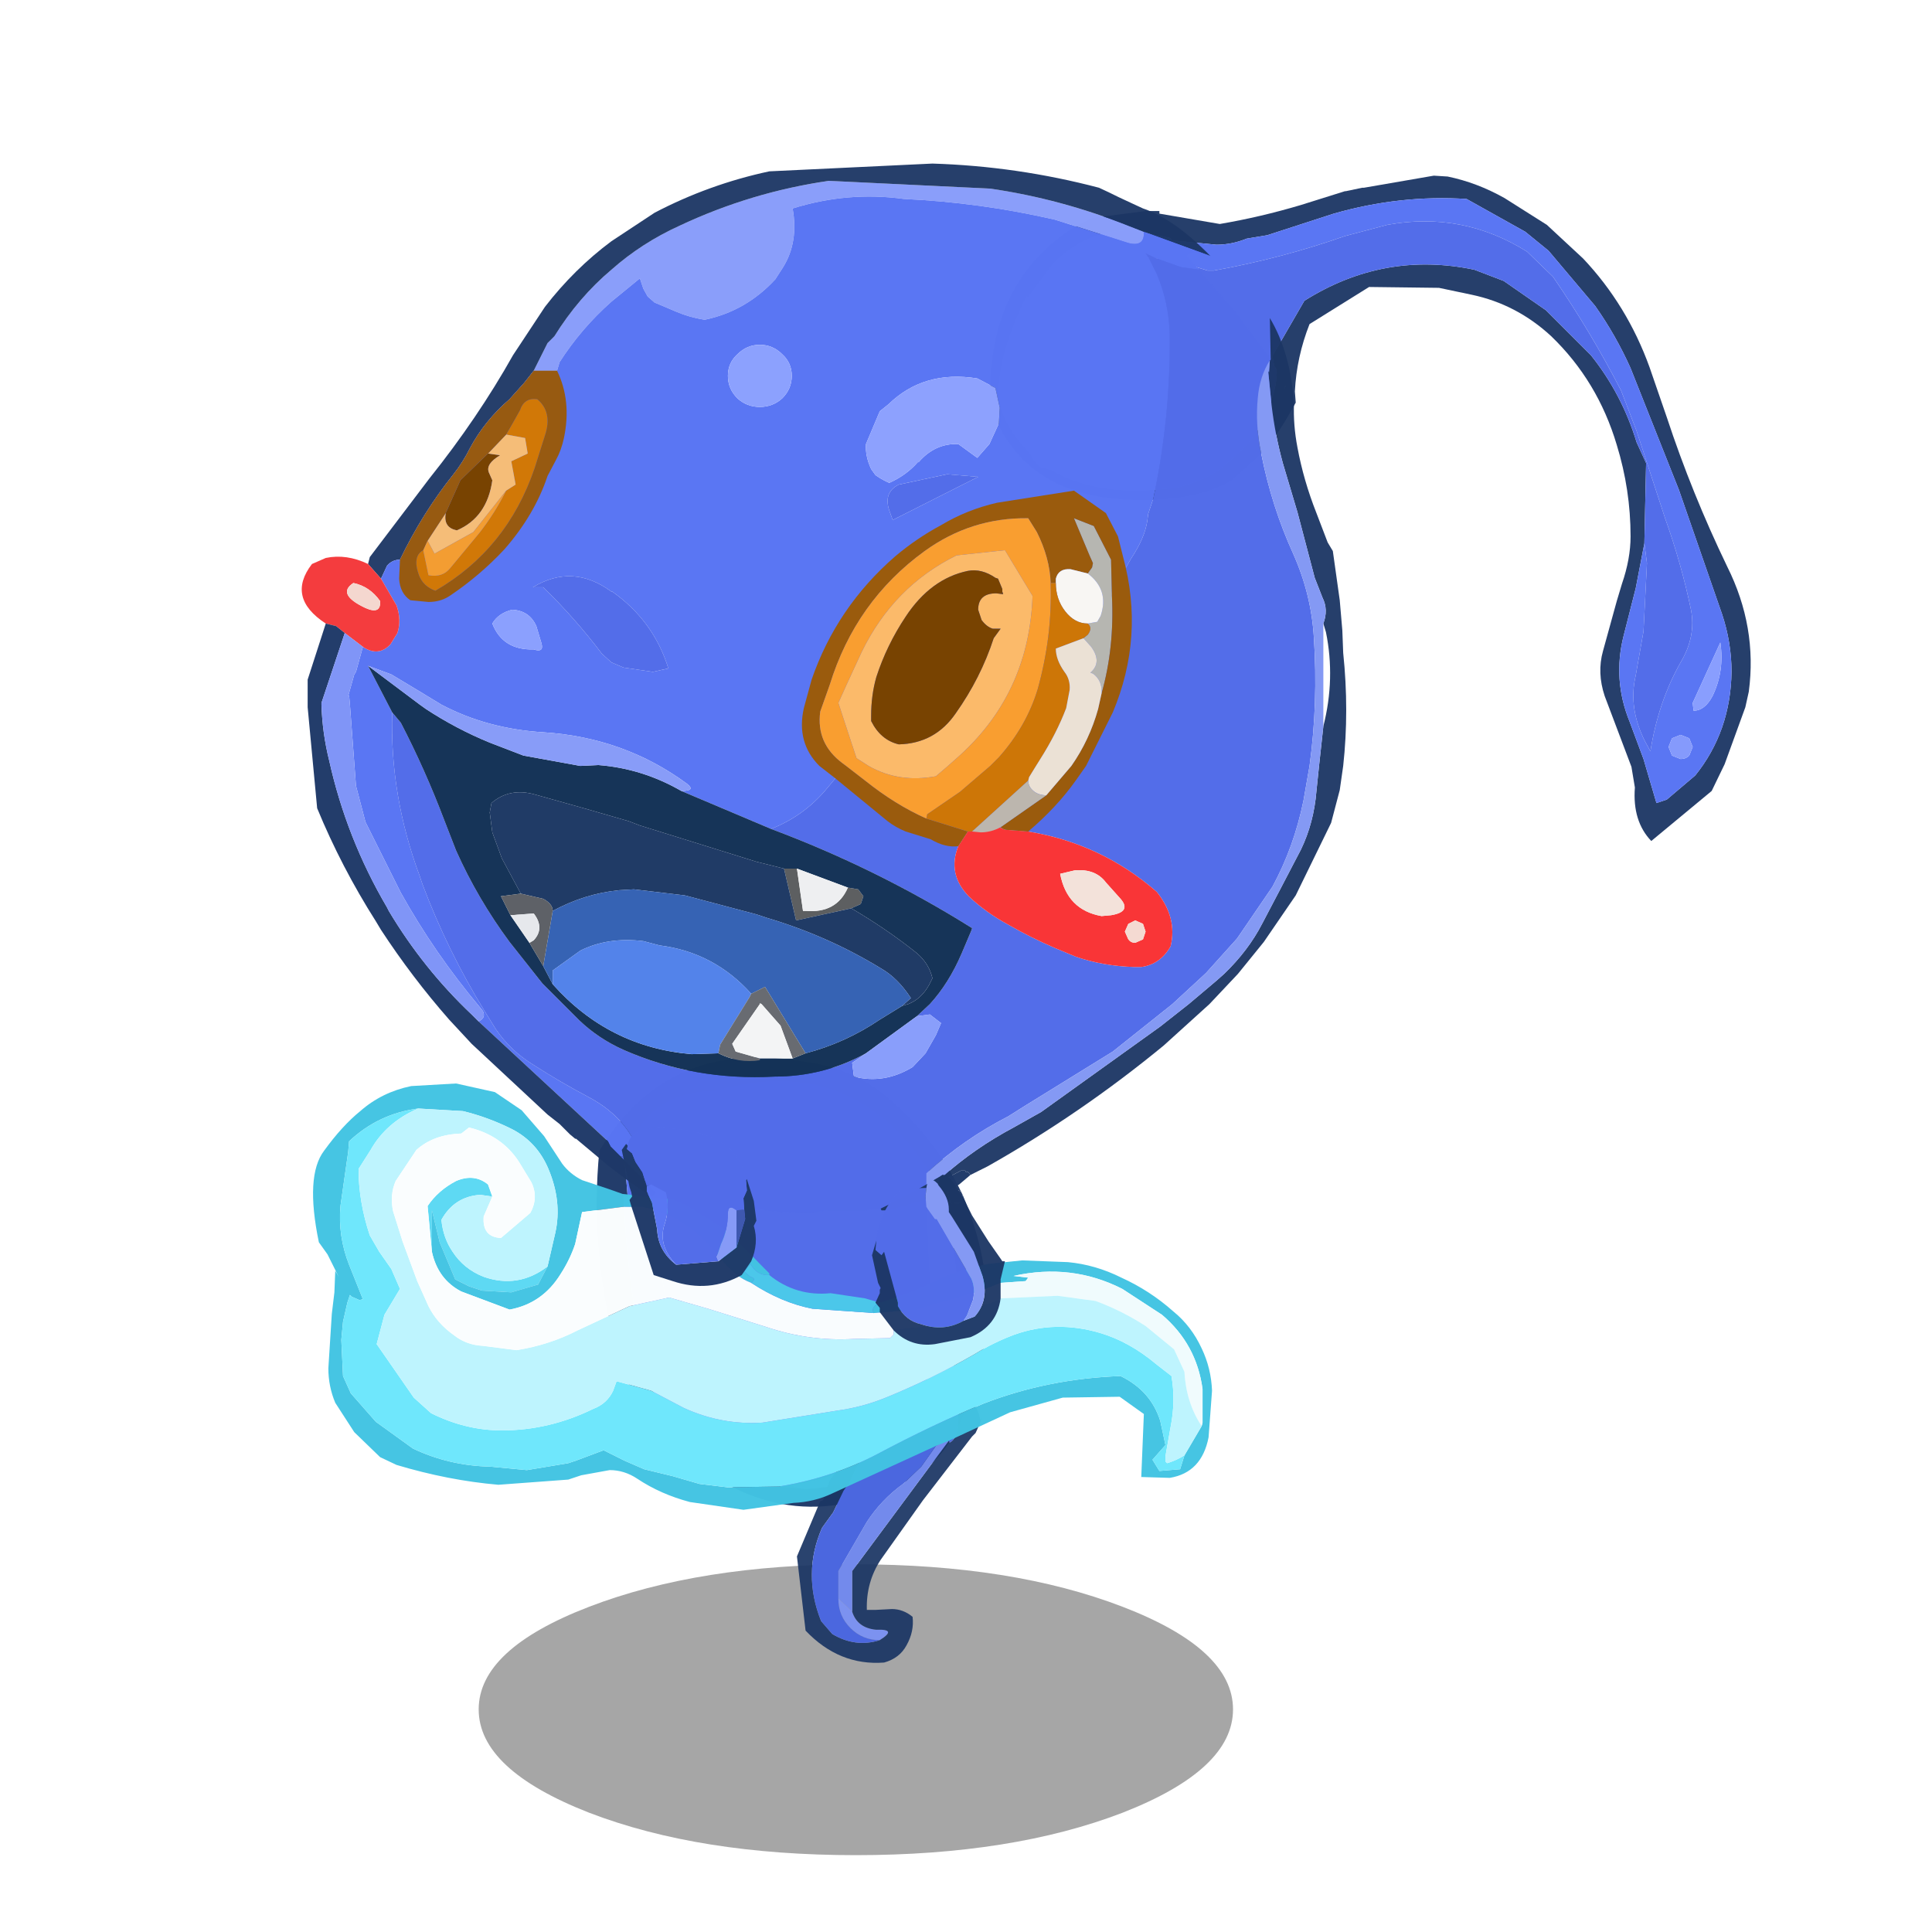 <svg xmlns:ffdec="https://www.free-decompiler.com/flash" xmlns:xlink="http://www.w3.org/1999/xlink" ffdec:objectType="frame" height="90" width="90" xmlns="http://www.w3.org/2000/svg"><use ffdec:characterId="21" height="99.9" transform="translate(14.05 7.58) scale(.804)" width="86.45" xlink:href="#a"/><defs><g id="a" transform="translate(42 86.95)"><use ffdec:characterId="2" height="20.55" transform="translate(-31.74 -5.741) scale(.82)" width="53.3" xlink:href="#b"/><use ffdec:characterId="4" height="38.55" transform="translate(-2.1 -86.2)" width="44.05" xlink:href="#c"/><use ffdec:characterId="6" height="26" transform="translate(-24.9 -35.1)" width="22.6" xlink:href="#d"/><use ffdec:characterId="8" height="16.05" transform="translate(-13.3 -16.1)" width="10.7" xlink:href="#e"/><use ffdec:characterId="14" height="60.85" transform="translate(-42 -86.95)" width="60.5" xlink:href="#f"/><use ffdec:characterId="16" height="24.7" transform="translate(-41.35 -33.6)" width="52.1" xlink:href="#g"/><use ffdec:characterId="18" height="9.2" transform="translate(-23.45 -31.05)" width="7.8" xlink:href="#h"/><use ffdec:characterId="20" height="9.85" transform="translate(-8.95 -28.3)" width="7.7" xlink:href="#i"/></g><g id="m" fill-rule="evenodd"><path d="M4.5-38.5q1.7.35 3.3 1.25l2.45 1.55 2.1 1.95q2.55 2.7 3.85 6.3l1 2.9q1.45 4.4 3.5 8.65 1.75 3.5 1.25 7.25l-.2.9-1.2 3.3-.75 1.55L16.3 0q-1.1-1.15-.95-3.1l-.2-1.2-1.55-4.1q-.45-1.35-.1-2.6l.8-2.9.3-1q.5-1.45.5-2.75 0-2.7-.8-5.3-1.1-3.7-3.8-6.3-2-1.85-4.6-2.4l-1.9-.4-4.05-.05-3.45 2.15q-.75 1.9-.85 3.9l.05.65q-1.25 2.3-2.25 3.2L-8-20.9q-1.9 1.15-5.25 1.15-5 0-7.35-2.9-1.4-1.75-1.4-3.4 0-6.45 4.9-9.55l1-.5 3.1-.4h.8v.15l3.5.6q2.35-.4 4.7-1.1l2.55-.8h.05l.95-.2h.1l4.05-.7.8.05m-24.15 16.1q.4.8.85.8l.35.1q2 1.2 5.15 1.2l2.1-.15.3-.1q1.7-.5 2.45-1.2 1.4-1.15 1.85-1.9 1.25-2.15 1.2-3.65l-.15-.25-.1-.55 1.85-3.2q4.6-2.9 9.85-1.8l1.7.65 2.45 1.7 2.6 2.6q1.8 2.25 2.65 5.05l.55 1.2-.1 4.65-.5 2.6-.7 2.75q-.65 2.55.35 5l.8 2.15.75 2.55.6-.2 1.65-1.4q2.05-2.55 2.1-6 0-1.7-.55-3.35l-2.5-7.2-2.8-7.05q-.85-1.9-2.05-3.6l-2.7-3.2L9-35.3l-3.4-1.9q-3.85-.25-7.7.85l-3.85 1.25-1.2.2q-.85.35-1.75.35l-2.55-.25-.15-.15-2.2-.45q-2.6 0-4.55 1.95l-1.45 1.95-.1-.05-.05.1q-1.55 3.25-1.55 5.4 0 1.6 1.5 3.25l.35.4m14.75-3.95v-.05l-.1.4.1-.35m-1.6 3.3-.05.05-.4.5.45-.55" fill="#1c3664" fill-opacity=".953" transform="translate(22 38.55)"/><path d="m15.9-17.25.15 1.15-.2 3.95-.45 2.55q-.45 1.9.55 3.85l.3.55q.45-2.85 1.75-5.15.9-1.5.6-3.05-.55-2.65-1.5-5.3l-1.65-5.05-.9-2.35q-1.75-3.4-3.95-6.6l-1.5-1.45Q5.35-36.5 1-35.7l-2.45.65q-3.7 1.3-7.6 2h-.35l-.65-.2q-5.6-1.7-8.45 1.45-2 2.25-2 5.3l.2 1.1v.8l.25 1.1.4 1.05v.05l-.35-.4q-1.5-1.65-1.5-3.25 0-2.15 1.55-5.4l.05-.1.1.05 1.45-1.95q1.95-1.95 4.55-1.95l2.2.45.15.15 2.55.25q.9 0 1.75-.35l1.2-.2 3.85-1.25q3.85-1.1 7.7-.85L9-35.3l1.35 1.1 2.7 3.2q1.2 1.7 2.05 3.6l2.8 7.05 2.5 7.2q.55 1.65.55 3.35-.05 3.45-2.1 6L17.2-2.4l-.6.2-.75-2.55-.8-2.15q-1-2.45-.35-5l.7-2.75.5-2.6m3.95 8.85q.7-1.45.45-3.1L18.7-8l.05.45q.65 0 1.1-.85M18.5-4.95l.2-.5-.2-.5-.5-.2-.5.2-.2.5.2.5.5.2q.3 0 .5-.2" fill="#5975f3" fill-opacity=".992" transform="translate(22 38.55)"/><path d="m15.9-17.25.1-4.65-.55-1.2q-.85-2.8-2.65-5.05l-2.6-2.6-2.45-1.7-1.7-.65Q.8-34.2-3.8-31.3l-1.85 3.2.1.55.15.25q.05 1.5-1.2 3.65-.45.75-1.85 1.9-.75.7-2.45 1.2l-.3.1-2.1.15q-3.15 0-5.15-1.2l-.35-.1q-.45 0-.85-.8v-.05l-.4-1.05-.25-1.1v-.8l-.2-1.1q0-3.05 2-5.3 2.85-3.15 8.45-1.45l.65.2h.35q3.9-.7 7.6-2L1-35.7q4.35-.8 8.1 1.55l1.5 1.45q2.2 3.2 3.95 6.6l.9 2.35 1.65 5.05q.95 2.65 1.5 5.3.3 1.55-.6 3.05-1.3 2.3-1.75 5.15l-.3-.55q-1-1.95-.55-3.85l.45-2.55.2-3.95-.15-1.15" fill="#536de9" fill-opacity=".996" transform="translate(22 38.55)"/><path d="M19.85-8.4q-.45.85-1.1.85L18.7-8l1.6-3.5q.25 1.65-.45 3.1" fill="#899efe" transform="translate(22 38.55)"/><path d="M18.5-4.95q-.2.2-.5.2l-.5-.2-.2-.5.2-.5.5-.2.5.2.2.5-.2.5" fill="#859afc" transform="translate(22 38.55)"/></g><g id="n" fill-rule="evenodd"><path d="m8.5-18.5-.65-.05q0 3.7.3 7.45.6 8.4-8.2 9.9L.8-1l-1-.1q-1.5-.15-3.05-1.15l1.3.15q-5.55-5.5-5.8-13.95-.05-2-.9-3.85l-1.05-.35q1.35-3.8 5.25-3.8Q3.95-26.5 8.5-18.5" fill="#536de9" fill-opacity=".996" transform="translate(11.3 26)"/><path d="m.8-1-.85-.2q8.8-1.5 8.2-9.9-.3-3.75-.3-7.45l.65.05.2.4.15.55q1.05 4.1.7 8.2Q8.85-1.5.8-1" fill="#8499f4" transform="translate(11.3 26)"/><path d="m8.85-17.55-.15-.55.2.3-.05.25m.95-.7.1.2-.15.45-.55.05-.25-1 .85.3" fill="#1c3664" fill-opacity=".953" transform="translate(11.3 26)"/><path d="M8.5-18.5q-4.55-8-12.95-5.55-3.9 0-5.25 3.8l.2 2.4-.25-.2v.15q.2 4.6 1.1 9.15.95 4.85 5.4 6.5 1.55 1 3.05 1.15l1 .1q8.05-.5 8.75-8.35.35-4.1-.7-8.2l.05-.25-.2-.3-.2-.4m1.3.25-.85-.3.25 1 .55-.05.15-.45q3.05 7.15-.5 13.85Q8.6-2.65 7-1.65.05 2.25-6.2-2.95q-3.05-2.45-4.05-6.4-1.45-5.6-.9-11.25 3.9-6.5 11.65-5.2 2.7.3 4.75 1.85 2.95 2.4 4.55 5.7" fill="#1e3968" fill-opacity=".976" transform="translate(11.3 26)"/><path d="m-9.7-20.25 1.05.35q.85 1.85.9 3.85.25 8.45 5.8 13.95l-1.3-.15q-4.45-1.65-5.4-6.5-.9-4.55-1.1-9.15v-.15l.25.2-.2-2.4" fill="#5975f3" fill-opacity=".992" transform="translate(11.3 26)"/></g><g id="o" fill-rule="evenodd"><path d="M-.55-1.3q-1 0-1.7-.7t-.7-1.7l.8.75q.3.95 1.4 1.05 1.25-.05.2.6" fill="#7c92f0" transform="translate(5.35 16.05)"/><path d="m2.85-15.85.45-.2q.75 0 1.4.8.55.7.55 1.2l.1-.1-.1.3-.25.55-.2.2-2.85 3.7L-.5-5.95q-.85 1.3-.8 2.9h.5l.95-.05q.65 0 1.2.45Q1.45-1.8 1-1 .6-.25-.3 0q-2.6.2-4.55-1.85l-.5-4.3L-4-9.35l.15-.05.05-.1.35-1.05.65-.9.05.05.25-.45.05.05.1-.25 2.15-2.1.1.1-.1.1.05.05q-1.3 1.55-2.1 3.35l-.4.6-.6 1.25-.65.9q-1.15 2.65-.05 5.4l.65.75q1.35.8 2.75.35 1.05-.65-.2-.6-1.1-.1-1.4-1.05V-5.3l5.6-7.55.05.1Q4-13 4-14.1q0-1.55-1.15-1.75" fill="#1b3664" fill-opacity=".933" transform="translate(5.35 16.05)"/><path d="M-2.95-3.7v-1.6l1.65-2.85q.85-1.3 2.1-2.2l1.05-1 .85-1.2.5-.3h.25l-5.6 7.55v2.35l-.8-.75" fill="#738aec" transform="translate(5.35 16.05)"/><path d="m-.1-14.05 1.1-1 1.45-.85.4.05Q4-15.65 4-14.1q0 1.1-.5 1.35l-.05-.1H3.2l-.5.3-.85 1.2-1.05 1q-1.25.9-2.1 2.2L-2.95-5.3v1.6q0 1 .7 1.7t1.7.7q-1.4.45-2.75-.35l-.65-.75q-1.1-2.75.05-5.4l.65-.9.6-1.25.4-.6q.8-1.8 2.1-3.35l-.05-.05.1-.1" fill="#4b67df" transform="translate(5.35 16.05)"/></g><g id="f" transform="translate(30.45 59.6)"><use ffdec:characterId="9" height="60.85" transform="translate(-30.45 -59.6)" width="60.5" xlink:href="#j"/><use ffdec:characterId="10" height="27.55" transform="translate(-24.8 -47.55)" width="42.45" xlink:href="#k"/></g><g id="j" fill-rule="evenodd"><path d="m-17-47.55.8-1.6.4-.4q1.4-2.25 3.3-3.85 1.75-1.55 3.95-2.55Q-4.4-57.9.1-58.55l9.35.45q4.1.6 8 2.15l.9.35q.05.9-.9.65L13.2-56.3q-4.35-1-8.75-1.2-3.25-.45-6.45.55.35 1.95-.55 3.4l-.45.7Q-4.7-51-7.1-50.5q-.9-.15-1.6-.45l-1.3-.55-.4-.35-.25-.45-.2-.6-1.65 1.35q-1.75 1.55-3 3.5l-.15.5H-17" fill="#8a9efa" fill-opacity=".996" transform="translate(30.45 59.6)"/><path d="m18.35-55.6-.9-.35q-3.9-1.55-8-2.15L.1-58.55q-4.5.65-8.65 2.6-2.2 1-3.95 2.55-1.9 1.6-3.3 3.85l-.4.4-.8 1.6-.55.7-.85.95q-1.45 1.25-2.3 2.85-.4.8-.95 1.5-1.8 2.25-3.1 4.95-.45 0-.75.35l-.35.75-.75-.85.1-.4 3.45-4.55q2.8-3.5 4.85-7.15l1.85-2.8q1.7-2.2 3.85-3.8l2.5-1.65q3.15-1.65 6.65-2.4l9.45-.45q4.9.15 9.65 1.4.55.25 1.15.55l.75.35.65.3q1.8.6 3.9 2.75l-3.85-1.4m7.35 7.4-.05-2.4q1.2 2 1.4 4.95-.05 1.25.2 2.55.35 1.9 1.1 3.8l.65 1.7.3.5.4 2.85.15 1.75.05 1.3q.35 3.35 0 6.55l-.2 1.4-.5 1.9-2.05 4.2-1.85 2.7-1.5 1.85-1.65 1.75-2.65 2.4q-4.8 3.95-10.2 7l-1 .5-.15-.2-.1.05L8-1.2h-.25l-.95.5.1-.15-.15-.05q1.8-1.6 4.05-2.8l1.6-.9 6.9-4.95 1.65-1.3 1.6-1.35.45-.4q1.4-1.35 2.2-2.9l1.05-2 1.2-2.3q.75-1.55.9-3.4l.15-1.45.25-2.3q.7-2.75.15-5.45l-.15-.5q.3-.8-.05-1.5l-.45-1.15-1-3.8-.85-2.85q-.45-1.65-.65-3.35l-.2-2 .05.1.05-.7.05-.05" fill="#1c3664" fill-opacity=".953" transform="translate(30.45 59.6)"/><path d="M-17-47.55h1.35l.15-.5q1.25-1.95 3-3.5l1.65-1.35.2.6.25.45.4.35 1.3.55q.7.3 1.6.45 2.4-.5 4.1-2.35l.45-.7q.9-1.45.55-3.4 3.2-1 6.45-.55 4.4.2 8.75 1.2l4.25 1.35q.95.25.9-.65l3.85 1.4q-1.7-.35-1.25.15l.6.65-1.05-.15-1.4-.5-.65-.3.2.3.45.9q.7 1.65.75 3.5.05 4.8-.95 9.5l-.3.9-.05.4q-.15 1-.95 2.2l-1.1 1.95v.05l-.2.45-1.15 1q-1.95 1.55-6.25 3.25l-3.35 1.3q-1.5.6-2.85 1.55-1.05.75-1.55 1.85l-.55.95-.15.4-.5.6q-1.3 1.55-3.2 2.3l-5.2-2.2q.85 0 .35-.4-3.65-2.7-8.35-3-3.25-.2-5.9-1.6l-1.4-.85-1.5-.9-1.35-.5 1.4 2.7q-.15 4.8 1.6 9.5l.15.45q1.45 3.85 3.6 7.35l.65 1.05q.85 1.25 2.15 2.05 1.55 1 3.25 1.9 2.45 1.3 3.1 3.8l-.8-.25-.5-.15-.55-.55-.15-.3-7.5-6.95q.45-.2.25-.6l-.2-.25q-2.6-3.1-4.55-6.6l-2.05-4.1-.55-2.1-.35-4.7-.05-.55-.05.05.35-1.25.1-.15.4-1.45q.9.6 1.6-.15l.4-.65q.25-.75-.05-1.6l-.9-1.55.35-.75q.3-.35.75-.35 1.3-2.7 3.1-4.95.55-.7.95-1.5.85-1.6 2.3-2.85l.85-.95.55-.7m26.75 1L8.7-47.1q-3.1-.5-5.15 1.5l-.5.4-.8 1.9q-.05.7.3 1.45l.25.35.15.1q.3.2.65.35 1-.45 1.65-1.2h.05q.95-1.1 2.3-1.05l1.1.8.35-.4.35-.4.55-1.2.05-.9-.25-1.15m-6.15 7.1.2.55 4.95-2.5-1.8-.15-2.8.6q-.9.45-.55 1.5m-7.5-6q.75 0 1.3-.5.55-.55.55-1.3t-.55-1.25q-.55-.55-1.3-.55t-1.3.55q-.55.5-.55 1.25t.55 1.3q.55.5 1.3.5m-8.6 10.7q-2.25-1.65-4.55-.25h.6q1.85 1.8 3.4 3.85l.55.5.7.3 1.7.25.9-.2q-.85-2.75-3.25-4.45h-.05m-4.35 2q-.4-.9-1.4-.95-.8.2-1.15.8.6 1.55 2.4 1.5.6.2.45-.35l-.3-1" fill="#5975f3" fill-opacity=".992" transform="translate(30.45 59.6)"/><path d="M-3.25-21q1.9-.75 3.2-2.3l.5-.6.15-.4.55-.95q.5-1.1 1.55-1.85 1.35-.95 2.85-1.55l3.35-1.3q4.3-1.7 6.25-3.25l1.15-1 .2-.45v-.05l1.1-1.95q.8-1.2.95-2.2l.05-.4.3-.9q1-4.7.95-9.5-.05-1.85-.75-3.5l-.45-.9-.2-.3.65.3 1.4.5 1.05.15 2.2 2.55 1.9 2.55.05.1-.05.05q-.6.95-.7 2.2-.15 1.55.2 3.2.6 3.05 1.85 5.8 1.05 2.35 1.2 4.85.25 3.8-.25 7.45l-.35 2q-.55 2.7-1.8 5l-2.05 3-1.8 2-1.95 1.8-3.45 2.75-5.1 3.15-.95.6q-2.55 1.3-4.75 3.3v.65l-.45.25-1.6.8V.7l-.5.25-.1.05-.85.1H0l-.9.15-1.8-.05-4.05-.45-3.15-.7-.3-.2h.1l-1.9-1.9.5.15.8.25q-.65-2.5-3.1-3.8-1.7-.9-3.25-1.9-1.3-.8-2.15-2.05l-.65-1.05q-2.15-3.5-3.6-7.35l-.15-.45q-1.75-4.7-1.6-9.5l.5.6q1.4 2.7 2.5 5.6l.7 1.8q1.25 2.8 3.1 5.3l1.9 2.4 2.15 2.15q1.1 1.05 2.55 1.7 4.1 1.8 8.75 1.55 2.85 0 5.3-1.35l-.8.55.1.8q1.75.45 3.4-.55L5.7-8l.6-1.05.3-.7-.65-.5-.75.1.75-.7q1.1-1.2 1.85-2.95l.55-1.3.05-.15Q2.9-18.7-3.25-21M3.6-39.45q-.35-1.05.55-1.5l2.8-.6 1.8.15-4.95 2.5-.2-.55m6.75 18.5q-.2-.05-.45-.2h-.6l-.9.3h-.25L7.6-20q-.65 1.6.6 2.9 1 .95 2.3 1.65 1.3.75 2.7 1.35l1.2.5q1.6.55 3.4.6h.4q1.1-.15 1.7-1.2.4-1.65-.8-3.15-3.2-2.8-7.45-3.5l-1.3-.1m-22.85-13.8h.05q2.4 1.7 3.25 4.45l-.9.2-1.7-.25-.7-.3-.55-.5q-1.55-2.05-3.4-3.85h-.6q2.3-1.4 4.55.25" fill="#536de9" fill-opacity=".996" transform="translate(30.45 59.6)"/><path d="m25.65-48.15-.05.7-.05-.1.2 2q.2 1.7.65 3.35l.85 2.85 1 3.8.45 1.15q.35.7.05 1.5v5.95l-.25 2.3-.15 1.45q-.15 1.85-.9 3.4l-1.2 2.3-1.05 2q-.8 1.55-2.2 2.9l-.45.4-1.6 1.35-1.65 1.3-6.9 4.95-1.6.9Q8.55-2.5 6.75-.9L6.7-.95l-.95.55v-.65q2.2-2 4.75-3.3l.95-.6 5.1-3.15L20-10.85l1.95-1.8 1.8-2 2.05-3q1.25-2.3 1.8-5l.35-2q.5-3.65.25-7.45-.15-2.5-1.2-4.85-1.25-2.75-1.85-5.8-.35-1.65-.2-3.2.1-1.25.7-2.2" fill="#8499f4" transform="translate(30.45 59.6)"/><path d="M9.75-46.55 10-45.4l-.05.9-.55 1.2-.35.4-.35.4-1.1-.8q-1.35-.05-2.3 1.05h-.05q-.65.75-1.65 1.2-.35-.15-.65-.35l-.15-.1-.25-.35q-.35-.75-.3-1.45l.8-1.9.5-.4q2.05-2 5.15-1.5l1.05.55" fill="#8da1fe" transform="translate(30.45 59.6)"/><path d="m10.35-20.95 1.3.1q4.25.7 7.45 3.5 1.2 1.5.8 3.15-.6 1.05-1.7 1.2h-.4q-1.8-.05-3.4-.6l-1.2-.5q-1.4-.6-2.7-1.35-1.3-.7-2.3-1.65-1.25-1.3-.6-2.9l.55-.85h.25l.9-.3h.6q.25.15.45.2m7.5 5.25-.4.2-.2.45.2.45q.15.2.4.2l.45-.2.15-.45-.15-.45-.45-.2M17-16.95l-.85-.95q-.6-.8-1.8-.7l-.85.2q.4 2.1 2.4 2.45l.55-.05q1.2-.2.55-.95" fill="#f93537" transform="translate(30.45 59.6)"/><path d="m17.85-15.7.45.2.15.45-.15.45-.45.2q-.25 0-.4-.2l-.2-.45.2-.45.4-.2" fill="#f4dad2" transform="translate(30.45 59.6)"/><path d="M17-16.95q.65.75-.55.95l-.55.05q-2-.35-2.4-2.45l.85-.2q1.2-.1 1.8.7l.85.95" fill="#f3e2da" transform="translate(30.45 59.6)"/><path d="m1.2-17.6.6.1.3.4-.15.45-.55.25-3.2.7-.7-3h.75l.35 2.45h.15q1.8.15 2.45-1.35" fill="#5d5f61" transform="translate(30.45 59.6)"/><path d="m1.4-16.4.55-.25.15-.45-.3-.4-.6-.1-2.95-1.1h-.75l-1.6-.4-6.75-2.1-.65-.25-2.6-.75-2.85-.8q-1.45-.4-2.5.5l-.1.55.15 1.15.55 1.5 1.1 2.05-1.15.15.55 1.1 1.1 1.6.8 1.35.55 1.05q3.25 3.65 8.05 4.05L-6.3-8q1.2.6 2.4.4v-.1H-2l.75-.3q2.3-.6 4.3-1.95l1.3-.8.35-.1q.75-.3 1.2-1.1l.2-.4q-.2-.85-.9-1.45-1.75-1.4-3.8-2.6M-3.25-21Q2.9-18.7 8.4-15.25l-.05.15-.55 1.3q-.75 1.75-1.85 2.95l-.75.7L2.25-8Q-.2-6.65-3.05-6.65-7.7-6.4-11.8-8.2q-1.45-.65-2.55-1.7l-2.15-2.15-1.9-2.4q-1.85-2.5-3.1-5.3l-.7-1.8q-1.1-2.9-2.5-5.6l-.5-.6-1.4-2.7 3 2.25.35.25q1.75 1.15 3.7 1.95l1.95.75 3.3.6 1.05-.05q2.55.2 4.8 1.5l5.2 2.2" fill="#153357" fill-opacity=".992" transform="translate(30.45 59.6)"/><path d="m-2.5-18.7.7 3 3.2-.7q2.05 1.2 3.8 2.6.7.6.9 1.45l-.2.4q-.45.8-1.2 1.1l-.35.1.5-.45q-.75-1.15-1.7-1.7-3.1-1.9-6.65-2.95l-.6-.2-4.15-1.1-2.95-.35-.85.05q-2 .2-3.85 1.2 0-.4-.55-.7l-1.3-.3-1.1-2.05-.55-1.5-.15-1.15.1-.55q1.05-.9 2.5-.5l2.85.8 2.6.75.65.25 6.75 2.1 1.6.4" fill="#1f3a65" fill-opacity=".992" transform="translate(30.45 59.6)"/><path d="m2.25-8 2.95-2.15.75-.1.65.5-.3.7L5.7-8l-.75.8q-1.65 1-3.4.55l-.1-.8.8-.55" fill="#899efb" transform="translate(30.45 59.6)"/><path d="m4.35-10.75-1.3.8Q1.05-8.6-1.25-8l-2.35-3.85-.8.4q-2.15-2.4-5.3-2.8l-.95-.25q-2.05-.25-3.65.55l-1.6 1.15v.8l-.55-1.05.55-3.2q1.85-1 3.85-1.2l.85-.05 2.95.35 4.15 1.1.6.2Q.05-14.8 3.15-12.9q.95.55 1.7 1.7l-.5.45" fill="#3663b4" transform="translate(30.45 59.6)"/><path d="M-3.9-45.45q-.75 0-1.3-.5-.55-.55-.55-1.3t.55-1.25q.55-.55 1.3-.55t1.3.55q.55.5.55 1.25t-.55 1.3q-.55.5-1.3.5" fill="#8ca1fe" transform="translate(30.45 59.6)"/><path d="m-16.85-32.75.3 1q.15.55-.45.35-1.8.05-2.4-1.5.35-.6 1.15-.8 1 .05 1.4.95" fill="#8ba0fe" transform="translate(30.45 59.6)"/><path d="M-8.45-23.2q-2.25-1.3-4.8-1.5l-1.05.05-3.3-.6-1.95-.75q-1.95-.8-3.7-1.95l-.35-.25-3-2.25 1.35.5 1.5.9 1.4.85q2.65 1.4 5.9 1.6 4.7.3 8.35 3 .5.4-.35.4" fill="#889cf8" transform="translate(30.45 59.6)"/><path d="m-26.6-36.35.75.85.9 1.55q.3.85.05 1.6l-.4.65q-.7.75-1.6.15l-1.05-.8-.5-.4-.6-.15q-2.3-1.5-.8-3.45l.8-.35q1.2-.25 2.45.35m-.85 1.1q-1 .65.7 1.45.9.4.85-.4-.6-.85-1.55-1.05" fill="#f3383a" fill-opacity=".976" transform="translate(30.45 59.6)"/><path d="M-27.45-35.25q.95.2 1.55 1.05.05.8-.85.4-1.7-.8-.7-1.45" fill="#f4d7cf" transform="translate(30.45 59.6)"/><path d="m8.3-.95-.65.55-.25.15-1.25.6-2.55.75h-.45L3.1 1l.1-.05.5-.25V.65l1.6-.8.45-.25.95-.55.05.05.15.05-.1.15.95-.5H8l.05.1.1-.05.15.2m-18.2 1-.2.2q-.35 0-2.6-1.75l-1.85-1.55h-.05l-.3-.25-.6-.6-.7-.55-4.4-4.1-1.3-1.4q-2.15-2.45-3.95-5.2l-.3-.5q-2-3.15-3.4-6.55l-.55-5.85v-1.6l1.05-3.25.6.15.5.4-1.35 4.05v.1q.05 1.65.45 3.25 1 4.5 3.35 8.5l.1.2q2 3.35 4.8 6l.4.4 7.5 6.95.15.3.55.55 1.9 1.9h-.1l.3.2" fill="#1e3968" fill-opacity=".976" transform="translate(30.45 59.6)"/><path d="m-26.9-31.55-.4 1.45-.1.15-.35 1.25.05-.05.05.55.35 4.7.55 2.1 2.05 4.1q1.95 3.5 4.55 6.6l.2.25q.2.4-.25.6l-.4-.4q-2.8-2.65-4.8-6l-.1-.2q-2.35-4-3.35-8.5-.4-1.6-.45-3.25v-.1l1.35-4.05 1.05.8" fill="#8095f7" transform="translate(30.45 59.6)"/><path d="M1.2-17.6q-.65 1.5-2.45 1.35h-.15l-.35-2.45 2.95 1.1" fill="#eeeff1" transform="translate(30.45 59.6)"/><path d="m-16.45-13.05-.8-1.35.25-.15q.65-.7 0-1.55l-1.35.1-.55-1.1 1.15-.15 1.3.3q.55.3.55.7l-.55 3.2" fill="#5e6167" transform="translate(30.45 59.6)"/><path d="m-17.25-14.4-1.1-1.6 1.35-.1q.65.85 0 1.55l-.25.15" fill="#e6e8ec" transform="translate(30.45 59.6)"/><path d="m-6.3-8-1.55.05q-4.8-.4-8.05-4.05v-.8l1.6-1.15q1.6-.8 3.65-.55l.95.25q3.15.4 5.3 2.8l-.1.2-1.7 2.75-.1.5" fill="#5383ea" transform="translate(30.45 59.6)"/><path d="m-1.25-8-.75.3-.7-1.9-1.1-1.25-.1-.05v.05l-1.6 2.3.2.45 1.4.4v.1q-1.2.2-2.4-.4l.1-.5 1.7-2.75.1-.2.8-.4L-1.25-8" fill="#686b71" transform="translate(30.45 59.6)"/><path d="M-2-7.7h-1.9l-1.4-.4-.2-.45 1.6-2.3v-.05l.1.05 1.1 1.25.7 1.9" fill="#f3f4f5" transform="translate(30.45 59.6)"/></g><g id="k" fill-rule="evenodd"><path d="m9.9-35.5-.15-.05q-.8-.55-1.6-.4-2.15.45-3.6 2.65-1.1 1.65-1.7 3.5-.3 1.05-.3 2.25v.3q.55 1.1 1.6 1.35 2.1-.05 3.3-1.8 1.45-2.05 2.2-4.35l.4-.55H9.6q-.35-.1-.65-.5l-.2-.6q0-.95 1.05-.95l.4.05-.05-.15v-.15l-.25-.6M.65-28.3l.45-1 .9-1.95q1.85-3.8 5.5-5.6l2.8-.3 1.6 2.65q-.2 5.75-4.45 9.45l-.45.4-.7.6q-2.15.4-3.9-.6l-.7-.45-1.05-3.2" fill="#fbba6a" transform="translate(24.8 47.55)"/><path d="m15.1-35.8.25-.35.05-.25-.2-.45-.9-2.15 1.15.45 1 1.95.05 2.1q.15 3-.6 5.65.05-.75-.5-1.15l-.15-.05q.7-.6.05-1.5l-.45-.5.25-.2q.3-.4 0-.65l.55-.1.2-.35q.5-1.5-.75-2.45" fill="#b6b6b1" transform="translate(24.8 47.55)"/><path d="M15.9-28.85q.75-2.65.6-5.65l-.05-2.1-1-1.95L14.3-39l.9 2.15.2.45-.05.25-.25.35-1-.25q-.7-.05-.85.55v.25h-.3q-.05-1.45-.8-2.95l-.5-.8q-3.3-.05-6 1.9-4 2.9-5.5 7.75L-.4-27.8q-.25 1.85 1.3 3l.2.15 1.1.85q1.75 1.4 3.55 2.2l2.4.75-.55.85q-.75.1-1.6-.4l-1.45-.45q-.6-.25-1.05-.6l-3.05-2.5-.9-.7Q-1.8-26-1.35-28l.45-1.65q1.45-4.2 4.85-7.15 1.25-1.05 2.65-1.8 1.5-.9 3.25-1.3l4.45-.7 1.85 1.3.7 1.35.3 1.2q1.25 4.6-.6 9L15-24.65l-.6.85q-1.1 1.55-2.75 2.95l-1.3-.1q-.2-.05-.3-.15l2.65-1.85 1.45-1.7q1.05-1.5 1.55-3.3l.2-.9" fill="#9a5b0d" transform="translate(24.8 47.55)"/><path d="M5.75-21.6q-1.8-.8-3.55-2.2l-1.1-.85-.2-.15q-1.55-1.15-1.3-3l.55-1.55q1.5-4.85 5.5-7.75 2.7-1.95 6-1.9l.5.8q.75 1.5.8 2.95.1 3.1-.75 6.15-.65 2.15-2.25 3.95l-.5.5-1.75 1.5-1.9 1.3-.05.25m-5.1-6.7 1.05 3.2.7.45q1.75 1 3.9.6l.7-.6.45-.4q4.25-3.7 4.45-9.45l-1.6-2.65-2.8.3q-3.65 1.8-5.5 5.6l-.9 1.95-.45 1" fill="#f99e30" transform="translate(24.8 47.55)"/><path d="m9.9-35.5.25.6v.15l.05.15-.4-.05q-1.05 0-1.05.95l.2.6q.3.4.65.5h.45l-.4.55q-.75 2.3-2.2 4.35-1.2 1.75-3.3 1.8-1.05-.25-1.6-1.35v-.3q0-1.2.3-2.25.6-1.85 1.7-3.5 1.45-2.2 3.6-2.65.8-.15 1.6.4l.15.05m-32-3.8.85-1.9 1.6-1.55.7.1q-.85.5-.65 1l.2.45q-.3 2.15-2.05 2.9-.8-.15-.65-1" fill="#784301" transform="translate(24.8 47.55)"/><path d="M15.1-35.8q1.25.95.75 2.45l-.2.35-.55.1q-.75 0-1.3-.7t-.55-1.65v-.25q.15-.6.85-.55l1 .25" fill="#f8f6f3" transform="translate(24.8 47.55)"/><path d="M15.1-32.9q.3.25 0 .65l-.25.2-1.6.6q0 .65.5 1.35.35.45.3 1.05l-.2 1.05q-.55 1.45-1.5 2.95l-.25.4-.4.65-.05.2-3.25 2.95h-.25l-2.4-.75.05-.25 1.9-1.3 1.75-1.5.5-.5q1.6-1.8 2.25-3.95.85-3.05.75-6.15h.3q0 .95.55 1.65t1.3.7" fill="#cd7607" transform="translate(24.8 47.55)"/><path d="m14.85-32.05.45.5q.65.9-.05 1.5l.15.05q.55.4.5 1.15l-.2.9q-.5 1.8-1.55 3.3l-1.45 1.7q-.45 0-.75-.25t-.3-.6l.05-.2.4-.65.25-.4q.95-1.5 1.5-2.95l.2-1.05q.05-.6-.3-1.05-.5-.7-.5-1.35l1.6-.6" fill="#ebe1d5" transform="translate(24.8 47.55)"/><path d="m12.7-22.95-2.65 1.85q-.55.3-1.15.3l-.5-.05 3.25-2.95q0 .35.3.6t.75.25" fill="#bcb6ae" transform="translate(24.8 47.55)"/><path d="m-18.6-43.85.35-.6.45-.8q.25-.75 1-.65.9.75.45 2.1l-.6 1.9q-1.6 4.7-5.75 7.1-.7-.25-.95-.9-.4-1.1.25-1.45l.3 1.45q.8.15 1.25-.4l1.7-2.05q.9-1.15 1.55-2.45l.55-.35-.25-1.35.95-.45-.15-.9-1.1-.2" fill="#d17807" transform="translate(24.8 47.55)"/><path d="m-18.6-43.85 1.1.2.15.9-.95.45.25 1.35-.55.35-1.9 2.4-2.25 1.25-.4-.75 1.05-1.6q-.15.85.65 1 1.75-.75 2.05-2.9l-.2-.45q-.2-.5.65-1l-.7-.1 1.05-1.1" fill="#f5bd78" transform="translate(24.8 47.55)"/><path d="M-23.4-37.15q-.65.35-.25 1.45.25.65.95.9 4.15-2.4 5.75-7.1l.6-1.9q.45-1.35-.45-2.1-.75-.1-1 .65l-.45.8-.35.6-1.05 1.1-1.6 1.55-.85 1.9-1.05 1.6-.25.55m5-8.75.85-.95.55-.7h1.35q.85 1.75.4 3.9-.15.7-.45 1.25l-.5.95q-.75 2.25-2.5 4.25-1.4 1.5-3.1 2.65-.55.4-1.3.4l-1.05-.1q-.6-.4-.65-1.25l.05-1.1q1.3-2.7 3.1-4.95.55-.7.95-1.5.85-1.6 2.3-2.85" fill="#985b10" fill-opacity=".996" transform="translate(24.8 47.55)"/><path d="M-18.6-40.6q-.65 1.3-1.55 2.45l-1.7 2.05q-.45.55-1.25.4l-.3-1.45.25-.55.4.75 2.25-1.25 1.9-2.4" fill="#f39d32" transform="translate(24.8 47.55)"/></g><g id="p" fill-rule="evenodd"><path d="m-12.45-14.1-.55 1.05-1.55.45-1.7-.1-.75-.25-.8-.4-.9-2.15-.45-1.85v2.4l-.25-2.65q.6-.9 1.65-1.45 1.05-.45 1.85.2l.25.7-.7-.1q-1.5.1-2.25 1.45.1 1.05.65 1.85.65 1 1.8 1.45 2 .7 3.7-.6" fill="#5ed9f3" transform="translate(26.05 24.7)"/><path d="m25.45-4.85.05-.2V-7q-.35-2.6-2.35-4.3l-2.3-1.5q-2.95-1.5-6.3-.75l.85.1-.15.2-1.45.1q-.9.4-1.8.65l-3.05.9-2.5.2-.05-.1q-.05-.3.4-.5 1.85-.55 3.45-1.35 1.35-.6 2.85-.9l1.95-.2 2.65.1q1.6.15 3.1.9 1.65.75 3 1.95 1.05.85 1.65 2.15.55 1.15.6 2.45l-.2 2.7q-.4 2.05-2.25 2.35l-1.65-.05.15-3.65-1.4-1-3.3.05-3.05.85L10.8-4l-.75.3-6 2.75Q3-.45 1.8-.4l-2.9.4-3.1-.45Q-5.9-.9-7.25-1.8q-.75-.5-1.6-.5l-1.65.3-.75.25-4.05.3q-2.9-.25-5.9-1.15l-.95-.45-1.5-1.45-1.1-1.7q-.4-.95-.4-2l.2-3.15.15-1.25.05-1.25.2.35-.65-1.3-.5-.7q-.8-3.85.3-5.3 1.05-1.45 2.1-2.3 1.25-1.1 2.95-1.45l2.6-.15 2.25.5 1.55 1.05 1.3 1.5 1.05 1.6q.45.6 1.15.95l1.5.5.85.3 2.85.3.8.35 1.15.7 1.1.7.7.6 1.35 1.4.55.55v.1q-.7.05-1.1-.65l-.35.45.35.3q.4.1.05.35-.95-.35-1.75-1.4l-.8-.9-.75-.7q-1.4-1.1-3-1.4H-8.1l-2.35.3-.4 1.85q-.3.9-.85 1.75-1.05 1.7-2.95 2.05l-2.8-1.05q-1.35-.7-1.7-2.3v-2.4l.45 1.85.9 2.15.8.4.75.25 1.7.1 1.55-.45.55-1.05.45-1.95q.4-1.8-.4-3.7-.65-1.55-2.1-2.3-1.4-.7-2.85-1.05l-2.6-.15q-2.3.3-4 1.9l-.05.6-.45 3.15q-.15 1.75.5 3.4l.8 2-.2.05-.45-.2-.1-.1-.15.45-.25 1.1-.1 1.05.1 2.1.45 1 1.45 1.65 2.15 1.55q2.1 1 4.5 1.05l2.1.2 2.4-.4.45-.15 1.6-.6 1.2.6 1.15.5 1.65.4 1.55.45 1.65.2 2.95-.05q3.1-.5 5.75-1.9 3.1-1.65 6.1-2.9 3.75-1.45 7.95-1.6 1.75.85 2.3 2.6l.3 1.4-.75.85.4.65 1.2-.1.25-.8 1-1.7" fill="#42c4e3" fill-opacity=".973" transform="translate(26.05 24.7)"/><path d="m13.8-13.15 1.45-.1.15-.2-.85-.1q3.35-.75 6.3.75l2.3 1.5q2 1.7 2.35 4.3v1.95l-.05.2q-.9-1.35-1-3.15l-.6-1.3-1.65-1.35q-1.4-.9-2.9-1.45l-2.2-.3-3.3.15v-.9" fill="#f0fbfd" transform="translate(26.05 24.7)"/><path d="m24.45-3.15-.25.8-1.2.1-.4-.65.75-.85-.3-1.4q-.55-1.75-2.3-2.6-4.2.15-7.95 1.6-3 1.25-6.1 2.9-2.65 1.4-5.75 1.9L-2-1.3l-1.65-.2-1.55-.45-1.65-.4-1.15-.5-1.2-.6-1.6.6-.45.15-2.4.4-2.1-.2q-2.4-.05-4.5-1.05L-22.4-5.1l-1.45-1.65-.45-1-.1-2.1.1-1.05.25-1.1.15-.45.1.1.45.2.2-.05-.8-2q-.65-1.65-.5-3.4l.45-3.15.05-.6q1.7-1.6 4-1.9-1.85.8-2.75 2.4l-.7 1.1q0 1.9.65 3.85l.55.95.7 1 .5 1.15-.9 1.5-.45 1.7 2.15 3.1 1 .9q2 1 4.1 1 2.75 0 5.3-1.25.8-.3 1.15-1.05l.2-.55 2 .55 1.9 1q2.2 1 4.55.85l4.35-.7q1.45-.2 2.8-.75 2.7-1.1 5.2-2.55 1.05-.65 2.25-1.1 2.4-.85 4.95-.1 1.7.5 3.25 1.8l.9.7q.25 1.45-.05 2.95l-.3 1.7v.3l.1.1q.5-.15 1-.45" fill="#6fe7fc" transform="translate(26.05 24.7)"/><path d="m25.45-4.85-1 1.7q-.5.3-1 .45l-.1-.1v-.3l.3-1.7q.3-1.5.05-2.95l-.9-.7q-1.55-1.3-3.25-1.8-2.55-.75-4.95.1-1.2.45-2.25 1.1-2.5 1.45-5.2 2.55-1.35.55-2.8.75L0-5.05q-2.35.15-4.55-.85l-1.9-1-2-.55-.2.55Q-9-6.15-9.8-5.85q-2.55 1.25-5.3 1.25-2.1 0-4.1-1l-1-.9-2.15-3.1.45-1.7.9-1.5-.5-1.15-.7-1-.55-.95q-.65-1.95-.65-3.85l.7-1.1q.9-1.6 2.75-2.4l2.6.15q1.45.35 2.85 1.05 1.45.75 2.1 2.3.8 1.9.4 3.7l-.45 1.95q-1.7 1.3-3.7.6-1.15-.45-1.8-1.45-.55-.8-.65-1.85.75-1.35 2.25-1.45l.7.1-.5 1.15q-.1 1.2 1 1.25l1.7-1.45q.5-.9.05-1.8l-.7-1.15q-1-1.55-2.9-2l-.45.35q-1.6.05-2.6.95l-1.2 1.8q-.35.8-.15 1.75l.55 1.75.85 2.3.65 1.45q.5 1 1.5 1.7.7.55 1.65.6l1.95.25q1.9-.3 3.55-1.15l3-1.4 2.3-.5 2.25.65L.2-10.6q2.5.85 5.1.7l2.1-.05.1-.1.1-.1v-.25l1.25-.15q.8 0 1.7-.35l3.2-1.3.05-.05 3.3-.15 2.2.3q1.5.55 2.9 1.45l1.65 1.35.6 1.3q.1 1.8 1 3.15" fill="#bef4fe" transform="translate(26.05 24.7)"/><path d="M-19.15-14.95q.35 1.6 1.7 2.3l2.8 1.05q1.9-.35 2.95-2.05.55-.85.85-1.75l.4-1.85 2.35-.3h1.15q1.6.3 3 1.4l.75.7.8.9q.8 1.05 1.75 1.4Q1.1-12 2.9-11.65l3.55.25 2.5-.2 3.05-.9q.9-.25 1.8-.65v.9l-.05.05-3.2 1.3q-.9.35-1.7.35l-1.25.15v.25l-.1.1-.1.1-2.1.05q-2.6.15-5.1-.7l-3.35-1.05-2.25-.65-2.3.5-3 1.4q-1.65.85-3.55 1.15l-1.95-.25q-.95-.05-1.65-.6-1-.7-1.5-1.7l-.65-1.45-.85-2.3-.55-1.75q-.2-.95.15-1.75l1.2-1.8q1-.9 2.6-.95l.45-.35q1.9.45 2.9 2l.7 1.15q.45.9-.05 1.8l-1.7 1.45q-1.1-.05-1-1.25l.5-1.15-.25-.7q-.8-.65-1.85-.2-1.05.55-1.65 1.45l.25 2.65" fill="#fafdfe" fill-opacity=".996" transform="translate(26.05 24.7)"/><path d="M-.65-13.15q.35-.25-.05-.35l-.35-.3.35-.45q.4.7 1.1.65 1.55 1.25 3.55 1.05l2 .3.85.25q-.45.2-.4.5l.05.1-3.55-.25Q1.1-12-.65-13.15" fill="#4bc7ea" transform="translate(26.05 24.7)"/></g><g id="q" fill-rule="evenodd"><path d="m3.3-6.15.05-.05.4 1.25.15 1.15-.15.3q.3 1-.15 2.05l-.55.8Q1.15.4-.95-.3l-1.1-.35-1.3-4-.1-.35.15-.2-.05-.25-.1-.3-.45-2.15.25-.35.1.1-.05.2.3.25.2.5.4.6.25.8v.3l.3.65.3 1.55q.05 1.25 1.1 2.05l2.45-.2 1.05-.8.5-1.65-.05-.5-.05-.7.2-.45-.05-.6" fill="#1e3968" fill-opacity=".976" transform="translate(3.9 9.2)"/><path d="m2.75-2.25-1.05.8-.1-.25.25-.75q.4-.85.4-1.75 0-.6.5-.2v2.15" fill="#869af7" transform="translate(3.9 9.2)"/><path d="M-3.55-8.15q.15-1.4 3.45-.9 3.05.55 3.4 2.9l.05.6-.2.45.05.7-.05-.05-.4.05q-.5-.4-.5.2 0 .9-.4 1.75l-.25.75.1.25-2.45.2q-1.1-1.15-.65-2.4.3-.95.05-1.8l-.85-.45-.25.1-.25-.8-.4-.6-.2-.5-.3-.25.05-.2" fill="#536de9" fill-opacity=".996" transform="translate(3.9 9.2)"/><path d="m3.2-4.4.05.5-.5 1.65V-4.4l.4-.05.05.05" fill="#3e58af" transform="translate(3.9 9.2)"/><path d="M-.75-1.25q-1.05-.8-1.1-2.05l-.3-1.55-.3-.65v-.3l.25-.1.85.45q.25.85-.05 1.8-.45 1.25.65 2.4" fill="#5975f3" fill-opacity=".992" transform="translate(3.9 9.2)"/></g><g id="r" fill-rule="evenodd"><path d="m-.7-9.1-.05.5.05.6.5.7h.1l2 3.45q.25.55.1 1.25l-.35.9-.2.3Q.3-.75-1-1.2q-.9-.2-1.35-1.05v-.2l-.8-2.95-.15.2-.35-.3.05-.55q.15-1.7 1.45-3L-.7-9.1" fill="#536de9" fill-opacity=".996" transform="translate(3.85 9.85)"/><path d="m-3.6-6.05-.05.55.35.3.15-.2.8 2.95v.2Q-1.9-1.4-1-1.2q1.3.45 2.45-.2l.65-.25q.85-.95.45-2.35l-.5-1.4-1.25-2-.2-.3v-.15q0-.7-.6-1.4.05-1.1.85-.2l.7 1.15.4.8L2.9-6l.7 1 .1.15h.15L3.6-3.8v1.1Q3.4-1.1 1.85-.45l-2.05.4q-1.4.2-2.4-.8l-.8-1.05v-.25l-.25-.3.25-.55v-.2l.05-.1-.15-.3-.35-1.6.25-.85" fill="#1c3664" fill-opacity=".953" transform="translate(3.85 9.85)"/><path d="m1.45-1.4.2-.3.35-.9q.15-.7-.1-1.25l-2-3.45h-.1L-.7-8l-.05-.6.05-.5q.1-.8.65-.25l.05.1q.6.7.6 1.4v.15l.2.3 1.25 2 .5 1.4q.4 1.4-.45 2.35l-.65.25" fill="#8499f4" transform="translate(3.85 9.85)"/></g><use ffdec:characterId="1" height="20.55" width="53.3" xlink:href="#l" id="b"/><use ffdec:characterId="3" height="38.55" width="44.05" xlink:href="#m" id="c"/><use ffdec:characterId="5" height="26" width="22.6" xlink:href="#n" id="d"/><use ffdec:characterId="7" height="16.05" width="10.7" xlink:href="#o" id="e"/><use ffdec:characterId="15" height="24.7" width="52.1" xlink:href="#p" id="g"/><use ffdec:characterId="17" height="9.2" width="7.8" xlink:href="#q" id="h"/><use ffdec:characterId="19" height="9.85" width="7.7" xlink:href="#r" id="i"/><path d="M0-20.55q11.05 0 18.85 3 7.8 3 7.8 7.25T18.85-3Q11.05 0 0 0t-18.85-3q-7.8-3.05-7.8-7.3t7.8-7.25q7.8-3 18.85-3" fill-opacity=".349" fill-rule="evenodd" transform="translate(26.65 20.55)" id="l"/></defs></svg>